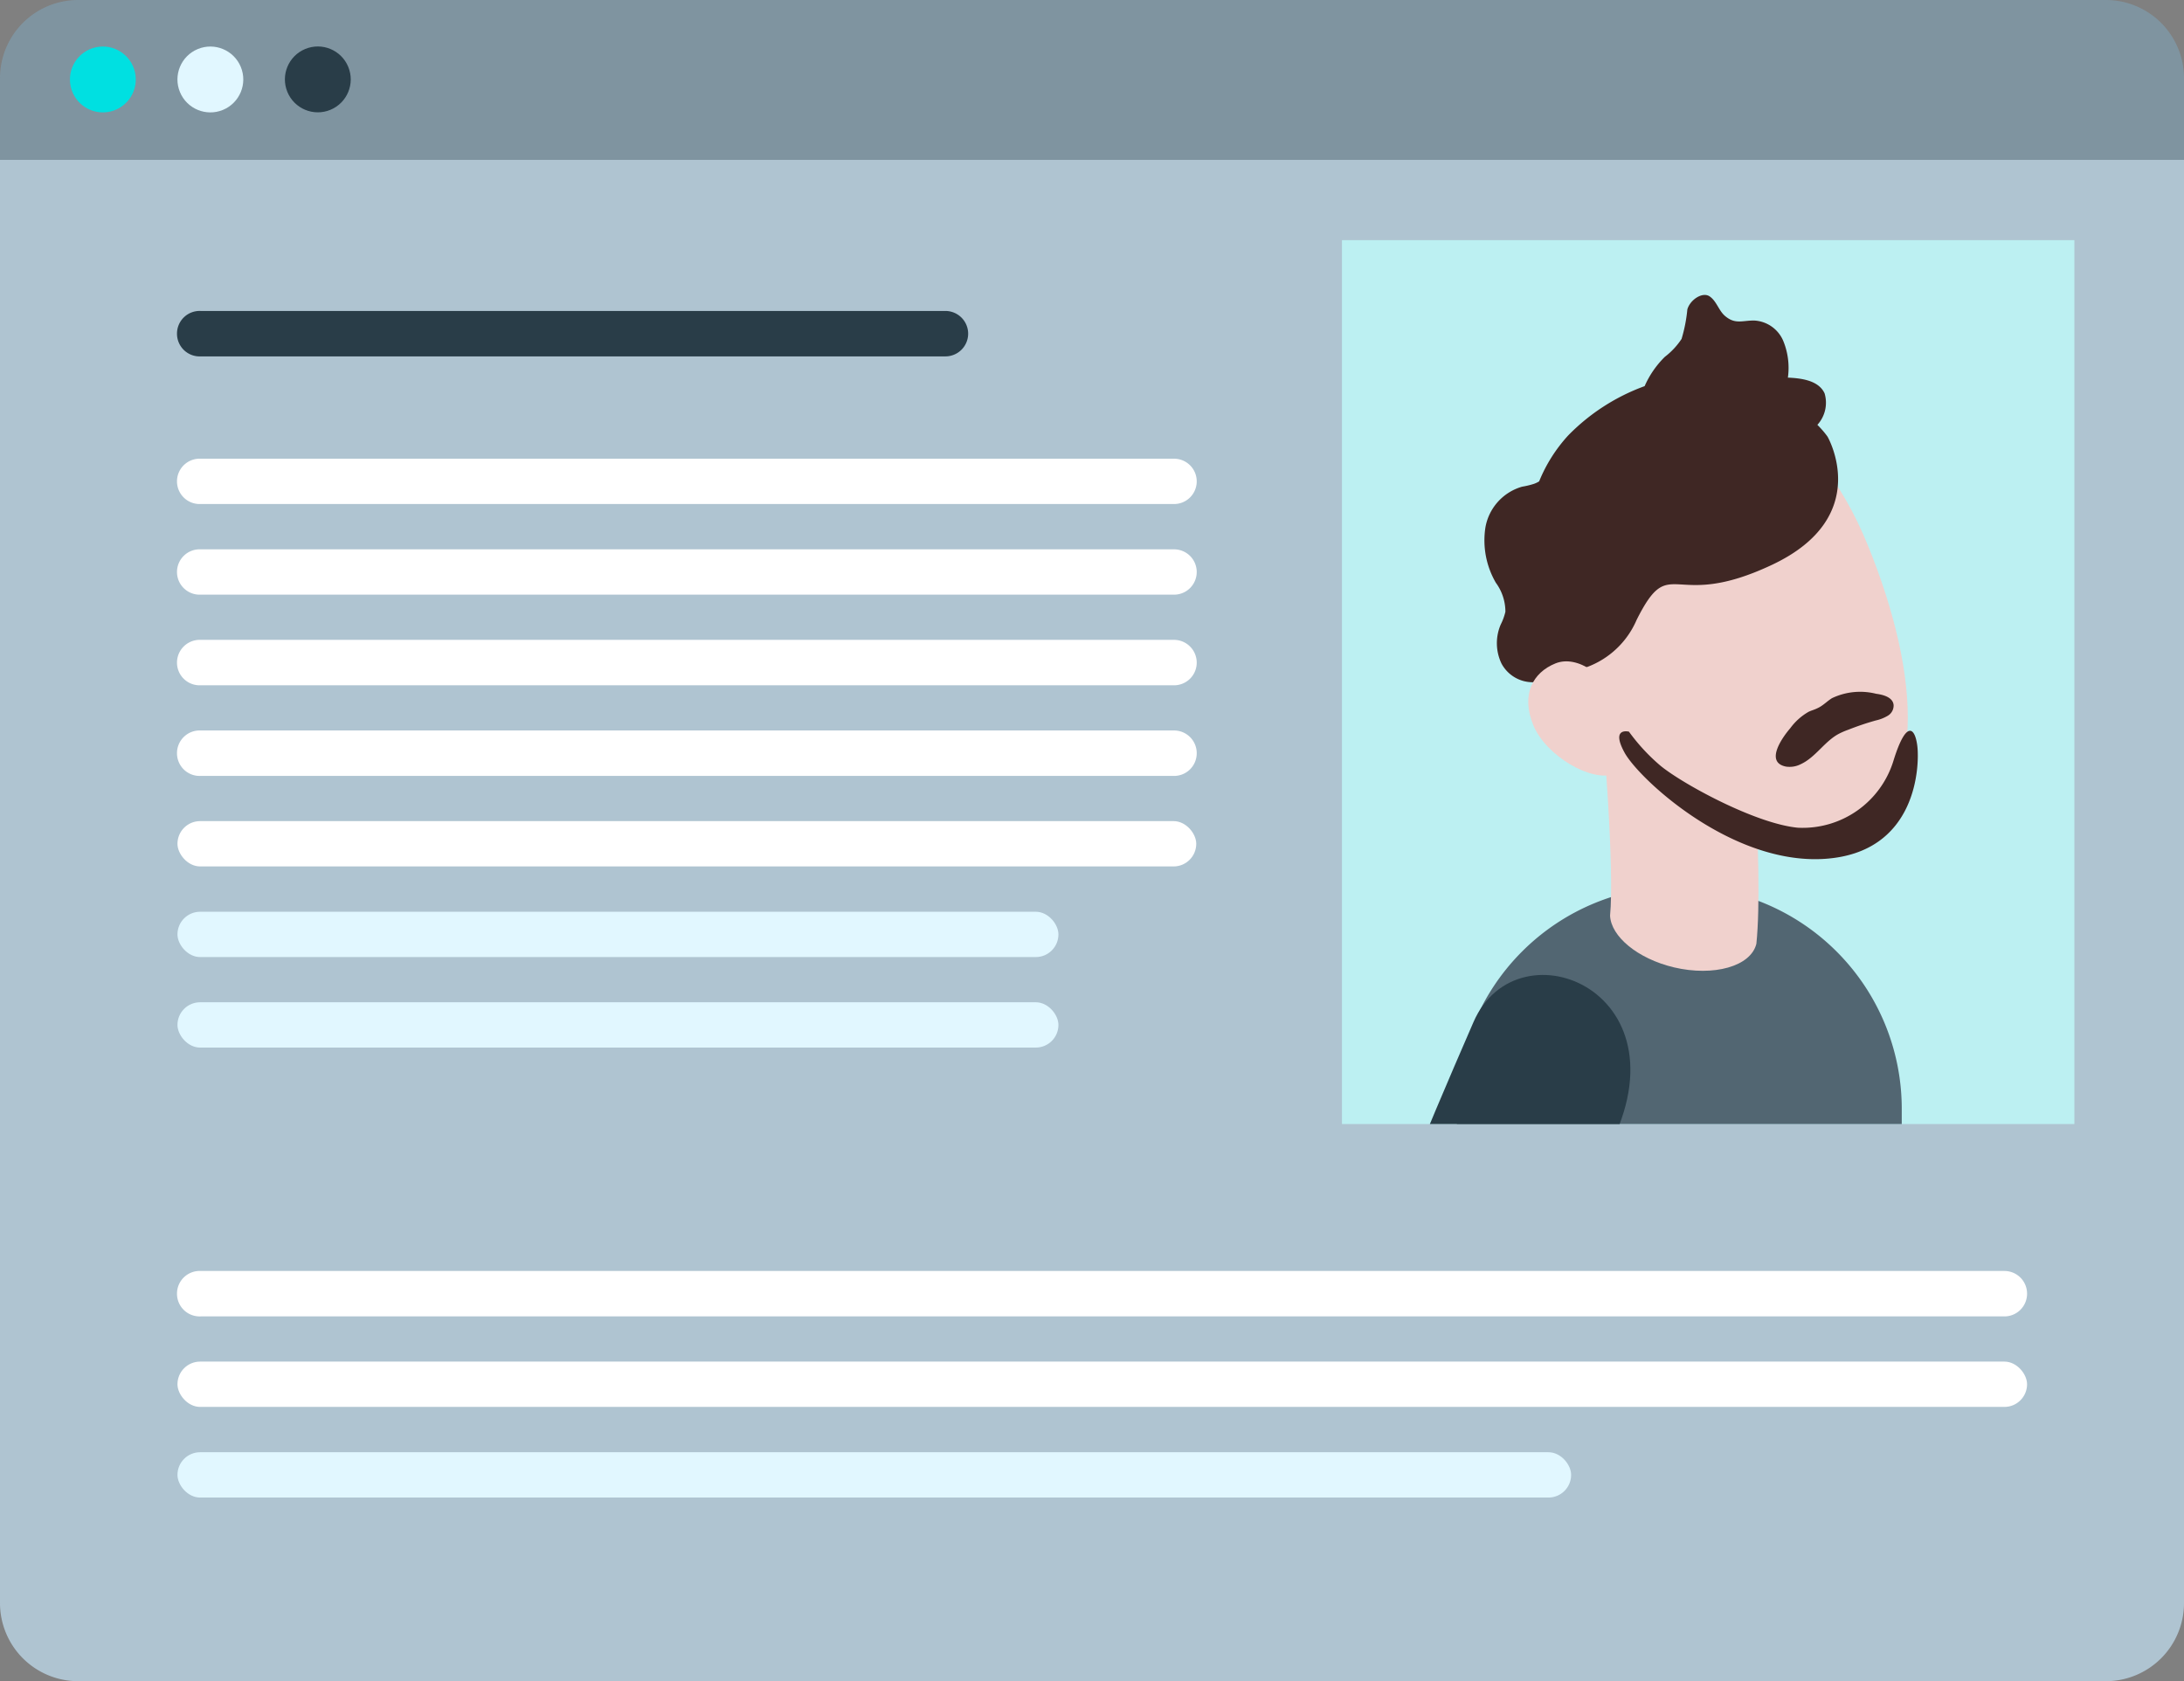 <svg xmlns="http://www.w3.org/2000/svg" xmlns:xlink="http://www.w3.org/1999/xlink" viewBox="0 0 185.09 142.46"><rect x="0" y="0" width="185.09" height="142.46" fill="#808080" stroke="none"/><defs><style>.e9e204b2-4909-40d2-925d-282e55418b6b{fill:#bcf0f2;}.fd0dcc2c-f51b-4ca6-88ae-7c18094439fb{fill:#7f94a0;}.e14cdffe-d49c-40c1-ace8-c63891c24092{fill:#afc4d1;}.fbb04304-1d22-4164-8f6c-81f0fef61b3a{clip-path:url(#f286b772-ef87-493b-9baa-a798af5c28f9);}.e02852cb-b58c-4d4e-af95-d9f9d47e2183{fill:#526672;}.b95c8041-4765-4b42-953f-c3e88a9561f8{fill:#f0d1cd;}.ba5c66ed-0756-4ba0-8378-e71aa2f5c4d4{fill:#293d48;}.acd7c5cc-5c85-422a-ba34-cc0b0f907958{fill:#3f2724;}.abe4f425-b88c-4d4f-a146-5f6c53d63cc1{fill:#00e0e1;}.a25e3ee4-827f-4768-88a4-4e821f05bfa1{fill:#e1f7ff;}.a68f3c49-c324-4814-a79a-832e4f297cc7{fill:#fff;}</style><clipPath id="f286b772-ef87-493b-9baa-a798af5c28f9"><rect class="e9e204b2-4909-40d2-925d-282e55418b6b" x="113.73" y="20.35" width="62.07" height="74.9"/></clipPath></defs><title>04 ID Card</title><g id="eec1babd-e2be-416e-a133-053504d5fbba" data-name="Layer 2"><g id="f2bc1b1c-dba6-428c-b005-7fc59c680615" data-name="Layer 1"><g id="b045c3d3-8519-4e5c-99ab-8042cfdb7dd9" data-name="ID Card"><path class="fd0dcc2c-f51b-4ca6-88ae-7c18094439fb" d="M185.09,6.62A6.62,6.62,0,0,0,178.47,0H6.62A6.62,6.62,0,0,0,0,6.62v6.93H185.09Z"/><path class="e14cdffe-d49c-40c1-ace8-c63891c24092" d="M0,13.55V135.84a6.62,6.62,0,0,0,6.62,6.62H178.47a6.62,6.62,0,0,0,6.62-6.62V13.55Z"/><rect class="e9e204b2-4909-40d2-925d-282e55418b6b" x="113.73" y="20.35" width="62.07" height="74.9"/><g class="fbb04304-1d22-4164-8f6c-81f0fef61b3a"><path class="e02852cb-b58c-4d4e-af95-d9f9d47e2183" d="M123.47,75.1h37.71a0,0,0,0,1,0,0v41.66a18.85,18.85,0,0,1-18.85,18.85h0a18.85,18.85,0,0,1-18.85-18.85V75.1a0,0,0,0,1,0,0Z" transform="translate(284.65 210.72) rotate(180)"/><path class="b95c8041-4765-4b42-953f-c3e88a9561f8" d="M133.42,56.34c4.57,11.22,16.09,17.14,23,14.35s6.45-13.23,1.89-24.45S145.81,31.57,139,34.36,128.86,45.12,133.42,56.34Z"/><path class="b95c8041-4765-4b42-953f-c3e88a9561f8" d="M135.38,56.74,148,55.5c.17,1.74,1.5,18.25.85,24.47-.46,1.92-3.62,2.8-7,2-3.08-.74-5.32-2.62-5.4-4.38h0C136.81,73.81,136,62.8,135.38,56.74Z"/><path class="ba5c66ed-0756-4ba0-8378-e71aa2f5c4d4" d="M120,135.62c1.64-9.84,7-21.48,16-37.68,7.73-13.82-7.37-20-11.13-11.32-8.81,20.23-14.63,35.65-16.21,49Z"/><path class="acd7c5cc-5c85-422a-ba34-cc0b0f907958" d="M159,58.79a5.55,5.55,0,0,0-3.74.37c-.39.24-.71.58-1.11.79s-.59.23-.88.37a5,5,0,0,0-1.55,1.39c-.65.75-2.19,2.89-.36,3.25a2.07,2.07,0,0,0,1.24-.2c1.29-.59,2.06-2,3.32-2.62a6.29,6.29,0,0,1,.71-.3,23.83,23.83,0,0,1,2.34-.79,3.38,3.38,0,0,0,1-.39,1,1,0,0,0,.51-.91C160.43,59.1,159.63,58.87,159,58.79Z"/><path class="acd7c5cc-5c85-422a-ba34-cc0b0f907958" d="M154.88,37c-.28-.39-.57-.71-.86-1a2.78,2.78,0,0,0,.61-2.67c-.5-1.08-1.92-1.28-3.11-1.33a6,6,0,0,0-.4-3.13,2.83,2.83,0,0,0-2.48-1.71c-1,0-1.59.34-2.44-.38-.54-.45-.72-1.27-1.32-1.67s-1.65.29-1.88,1.11a12.87,12.87,0,0,1-.49,2.5,6.2,6.2,0,0,1-1.42,1.52,8,8,0,0,0-1.71,2.48,17.34,17.34,0,0,0-6.48,4.18,13,13,0,0,0-2.46,3.89A2.18,2.18,0,0,1,130,41a6.88,6.88,0,0,1-1,.24,4.38,4.38,0,0,0-3.11,3.43,7.15,7.15,0,0,0,.88,4.71,4.16,4.16,0,0,1,.81,2.46,4.93,4.93,0,0,1-.4,1.09,4,4,0,0,0,.07,3.3A3,3,0,0,0,130,57.81a4.68,4.68,0,0,0,1.16-.28c.6-.2,1.41-.42,2.22-.69a7.35,7.35,0,0,0,5.32-4.31c2.94-5.86,2.89-.61,11.5-4.68S154.88,37,154.88,37Z"/><path class="b95c8041-4765-4b42-953f-c3e88a9561f8" d="M129.94,61.44c1.06,2.62,5,4.9,6.91,4.13s1.5-3.08.44-5.69-3.59-4.43-5.48-3.66S128.88,58.83,129.94,61.44Z"/><path class="acd7c5cc-5c85-422a-ba34-cc0b0f907958" d="M138.05,62s-1.57-.41-.37,1.78,9,9.5,16.93,9,8.07-8,7.88-9.56-.92-2.27-2,1.17a8.05,8.05,0,0,1-8.12,5.75c-3.63-.34-9.91-3.79-11.69-5.29A16.43,16.43,0,0,1,138.05,62Z"/></g><circle class="abe4f425-b88c-4d4f-a146-5f6c53d63cc1" cx="8.72" cy="6.73" r="2.79" transform="translate(-0.76 1.12) rotate(-7.02)"/><circle class="a25e3ee4-827f-4768-88a4-4e821f05bfa1" cx="17.83" cy="6.73" r="2.79" transform="translate(-1.22 7.34) rotate(-22.5)"/><circle class="ba5c66ed-0756-4ba0-8378-e71aa2f5c4d4" cx="26.94" cy="6.73" r="2.79" transform="translate(-0.53 10.82) rotate(-22.5)"/><path class="ba5c66ed-0756-4ba0-8378-e71aa2f5c4d4" d="M80.12,30.2H17A1.92,1.92,0,0,1,15,28.27h0A1.92,1.92,0,0,1,17,26.35H80.12a1.93,1.93,0,0,1,1.93,1.92h0A1.93,1.93,0,0,1,80.12,30.2Z"/><path class="a68f3c49-c324-4814-a79a-832e4f297cc7" d="M99.46,42.71H17A1.92,1.92,0,0,1,15,40.79h0A1.92,1.92,0,0,1,17,38.87h82.5a1.92,1.92,0,0,1,1.92,1.92h0A1.92,1.92,0,0,1,99.46,42.71Z"/><path class="a68f3c49-c324-4814-a79a-832e4f297cc7" d="M99.46,50.39H17A1.92,1.92,0,0,1,15,48.47h0A1.92,1.92,0,0,1,17,46.55h82.5a1.92,1.92,0,0,1,1.92,1.92h0A1.92,1.92,0,0,1,99.46,50.39Z"/><path class="a68f3c49-c324-4814-a79a-832e4f297cc7" d="M99.46,58.07H17A1.92,1.92,0,0,1,15,56.15h0A1.93,1.93,0,0,1,17,54.22h82.5a1.93,1.93,0,0,1,1.92,1.93h0A1.92,1.92,0,0,1,99.46,58.07Z"/><path class="a68f3c49-c324-4814-a79a-832e4f297cc7" d="M169.87,111.55H17A1.92,1.92,0,0,1,15,109.63h0A1.92,1.92,0,0,1,17,107.7H169.87a1.92,1.92,0,0,1,1.92,1.93h0A1.92,1.92,0,0,1,169.87,111.55Z"/><rect class="a68f3c49-c324-4814-a79a-832e4f297cc7" x="15.04" y="115.38" width="156.75" height="3.84" rx="1.92"/><rect class="a25e3ee4-827f-4768-88a4-4e821f05bfa1" x="15.04" y="123.06" width="118.11" height="3.84" rx="1.92"/><path class="a68f3c49-c324-4814-a79a-832e4f297cc7" d="M99.46,65.75H17A1.92,1.92,0,0,1,15,63.82h0A1.92,1.92,0,0,1,17,61.9h82.5a1.92,1.92,0,0,1,1.92,1.92h0A1.92,1.92,0,0,1,99.46,65.75Z"/><rect class="a68f3c49-c324-4814-a79a-832e4f297cc7" x="15.04" y="69.58" width="86.34" height="3.84" rx="1.92"/><rect class="a25e3ee4-827f-4768-88a4-4e821f05bfa1" x="15.04" y="77.26" width="74.66" height="3.84" rx="1.92"/><rect class="a25e3ee4-827f-4768-88a4-4e821f05bfa1" x="15.04" y="84.93" width="74.66" height="3.84" rx="1.92"/></g></g></g></svg>